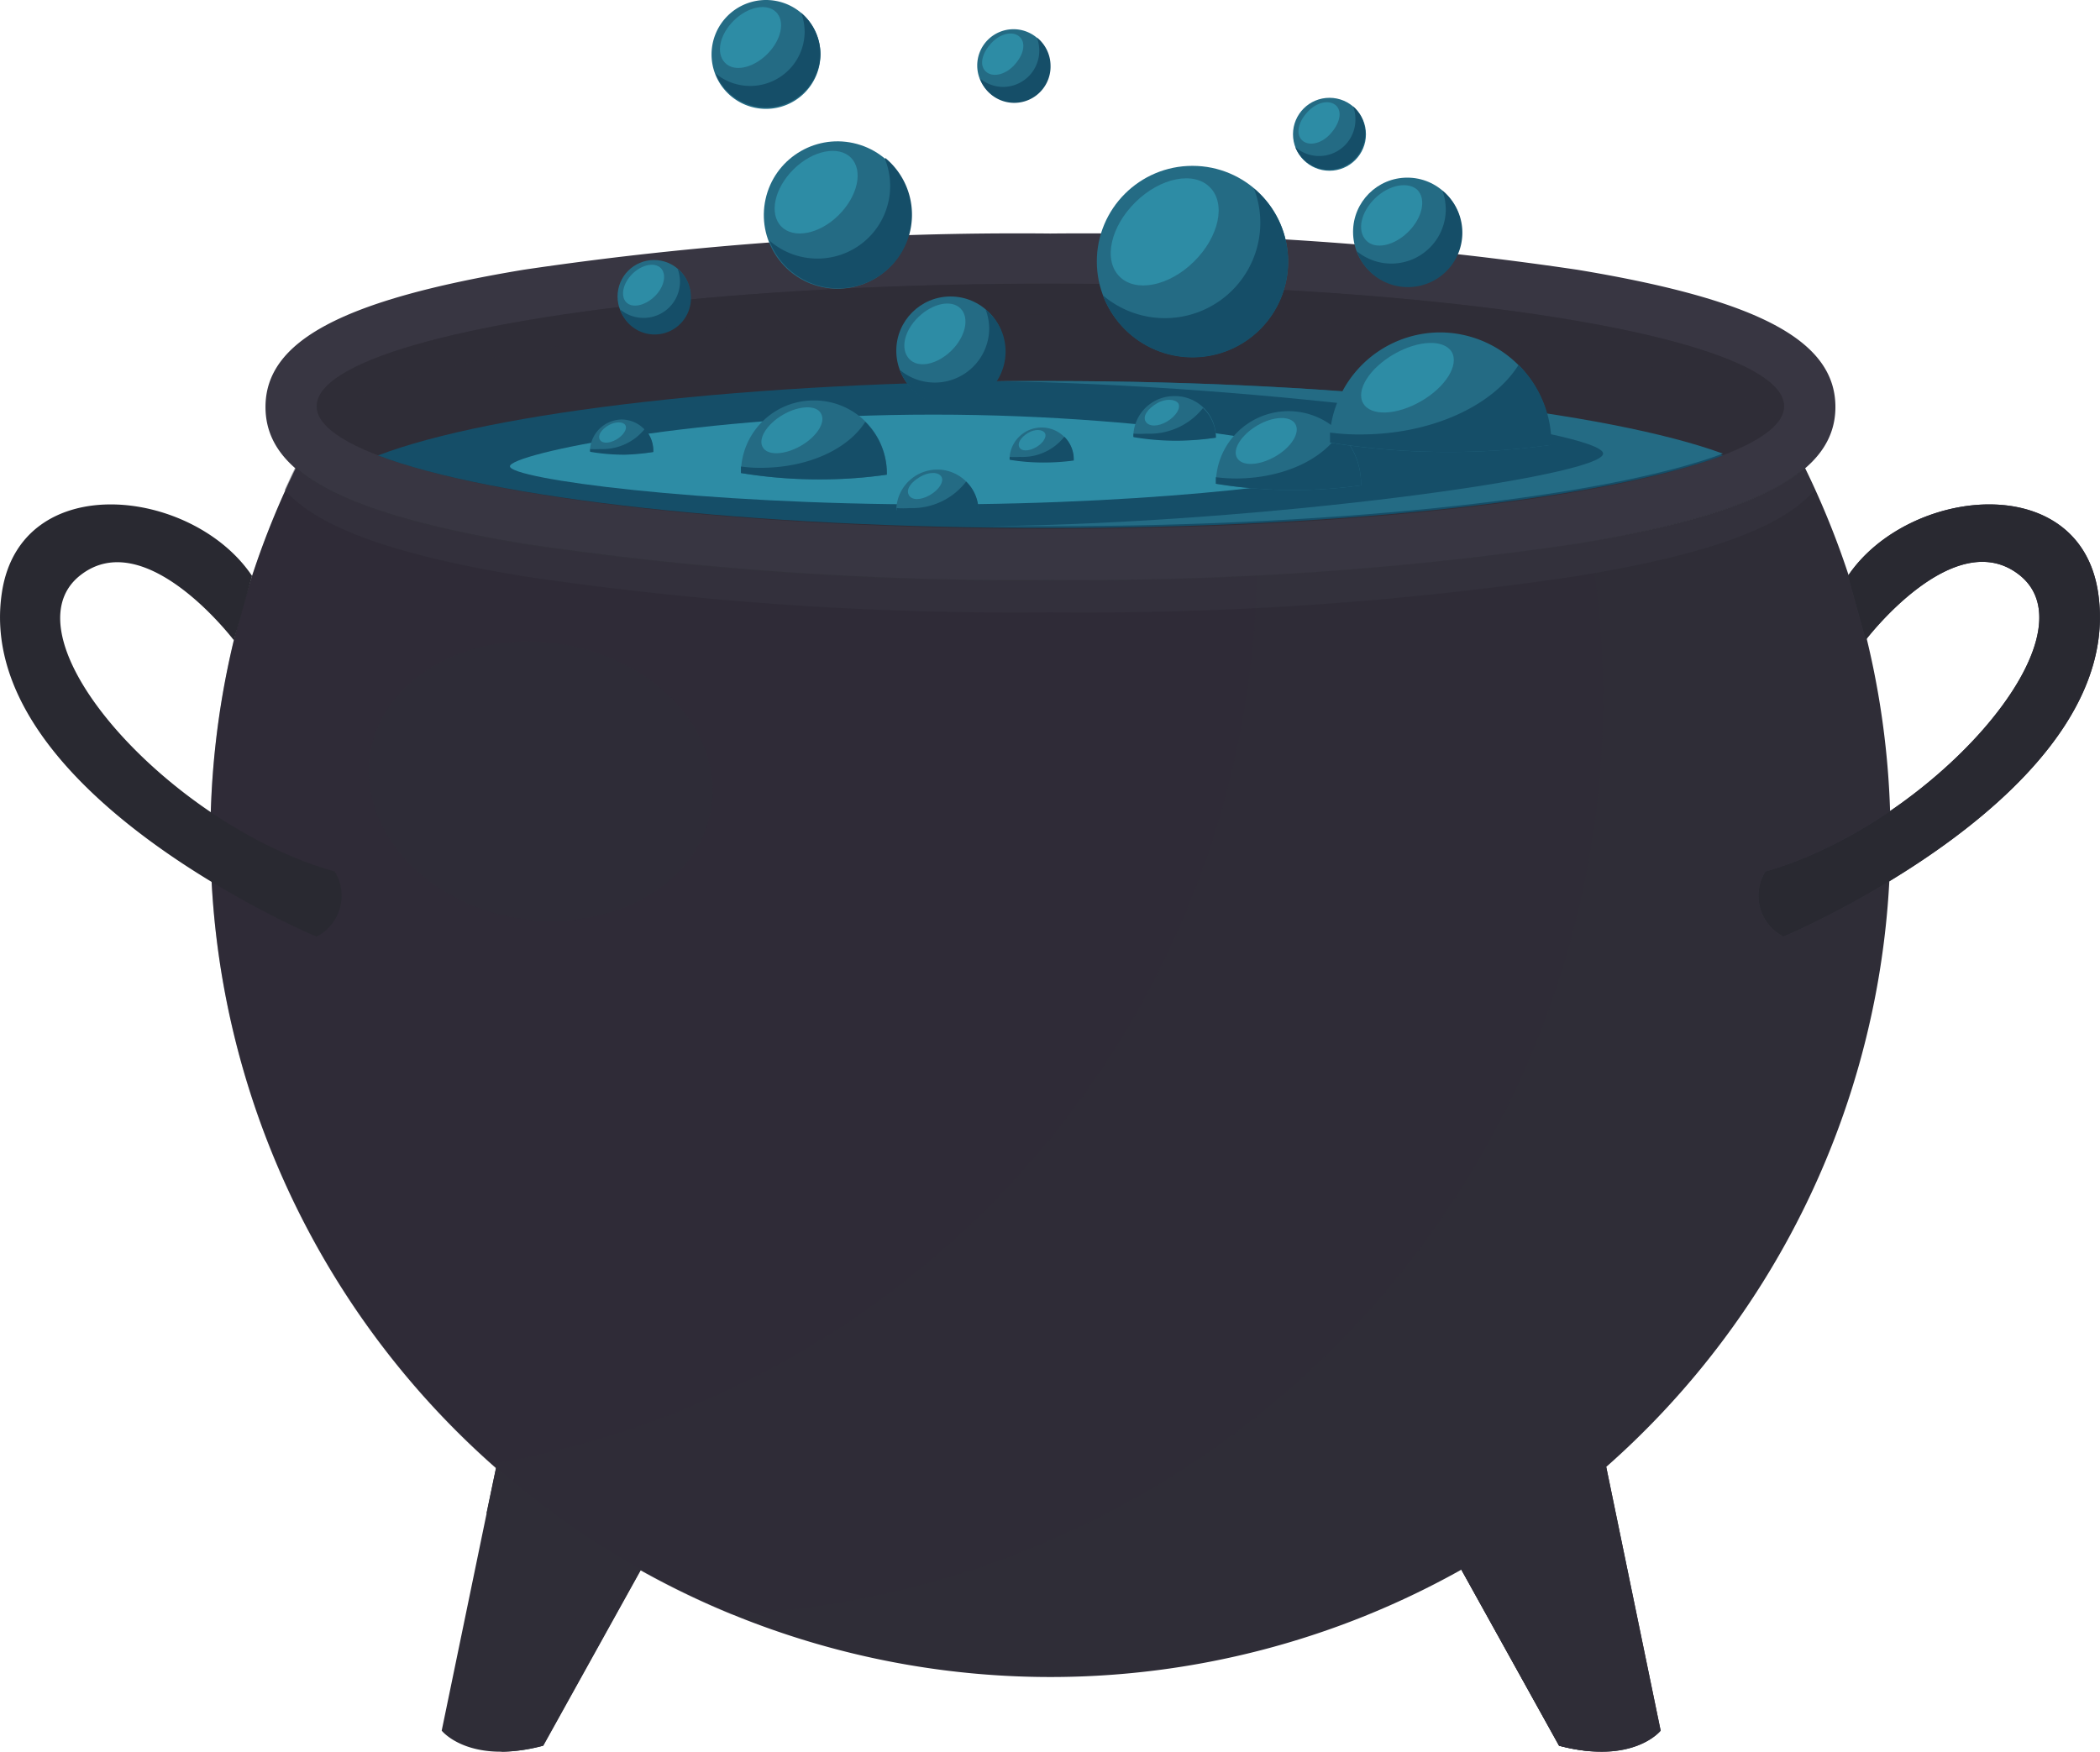 <svg xmlns="http://www.w3.org/2000/svg" viewBox="0 0 115.72 96.54"><defs><style>.cls-1{isolation:isolate;}.cls-10,.cls-2{fill:#383642;}.cls-3,.cls-4,.cls-7,.cls-8,.cls-9{fill:#2f2d37;}.cls-4{opacity:0.62;}.cls-10,.cls-4,.cls-8{mix-blend-mode:multiply;}.cls-5{fill:#154e68;}.cls-6{fill:#246b84;}.cls-7{opacity:0.15;}.cls-7,.cls-9{mix-blend-mode:screen;}.cls-9{opacity:0.31;}.cls-10{opacity:0.48;}.cls-11{fill:#292931;}.cls-12{fill:#2d8ca5;}</style></defs><title>Mesa de trabajo 30</title><g class="cls-1"><g id="Layer_1" data-name="Layer 1"><path class="cls-2" d="M57.88,32a185.48,185.48,0,0,1-29.05-2c-10-1.66-14.2-3.93-14.2-7.57s4.24-5.9,14.2-7.56a185.48,185.48,0,0,1,29.05-2,185.71,185.71,0,0,1,29.06,2c10,1.66,14.2,3.92,14.2,7.56S96.89,28.3,86.94,30A185.71,185.71,0,0,1,57.88,32Z"/><ellipse class="cls-3" cx="57.88" cy="22.39" rx="40.43" ry="6.76"/><path class="cls-4" d="M57.88,17.35c20.59,0,37.58,2.57,40.1,5.9a1.45,1.45,0,0,0,.33-.86c0-3.73-18.1-6.75-40.43-6.75s-40.42,3-40.42,6.75a1.45,1.45,0,0,0,.33.86C20.31,19.92,37.29,17.35,57.88,17.35Z"/><path class="cls-5" d="M20.83,25.1c6.24,2.38,20.48,4,37.05,4s30.82-1.67,37.06-4C88.7,22.71,74.46,21,57.88,21S27.07,22.71,20.83,25.1Z"/><path class="cls-6" d="M57.88,21q-1.66,0-3.3,0c15.15.2,33.78,2.75,33.76,4s-18.61,3.82-33.76,4l3.3,0c16.58,0,30.82-1.67,37.06-4C88.7,22.71,74.46,21,57.88,21Z"/><path class="cls-3" d="M99.46,25.78c-2.07,1.78-6.1,3.11-12.52,4.18a185.71,185.71,0,0,1-29.06,2,185.48,185.48,0,0,1-29.05-2c-6.42-1.07-10.45-2.4-12.52-4.18a46.29,46.29,0,1,0,83.15,0Z"/><path class="cls-7" d="M57.88,32a185.48,185.48,0,0,1-29.05-2c-6.42-1.07-10.45-2.4-12.52-4.18a46.27,46.27,0,0,0,24,63.16A50.55,50.55,0,0,0,87.6,29.84l-.66.12A185.71,185.71,0,0,1,57.88,32Z"/><path class="cls-7" d="M69.26,31.71c-3.66.17-7.48.27-11.38.27a185.48,185.48,0,0,1-29.05-2c-6.42-1.07-10.45-2.4-12.52-4.18a46.25,46.25,0,0,0,10.8,54.89A50.66,50.66,0,0,0,69.26,31.71Z"/><path class="cls-3" d="M27.34,80.87l-3,14.51s1.51,1.91,5.6.83l5.39-9.71A46.81,46.81,0,0,1,27.34,80.87Z"/><path class="cls-8" d="M27.34,80.87l-.53,2.52c1.86,1.46,4.47,2.88,5,4.67s-4.18,8.48-4.18,8.48a9.07,9.07,0,0,0,2.29-.33l5.39-9.71A46.81,46.81,0,0,1,27.34,80.87Z"/><path class="cls-3" d="M88.46,80.84a46.47,46.47,0,0,1-7.95,5.64l5.4,9.73c4.09,1.08,5.6-.83,5.6-.83l-3-14.54Z"/><path class="cls-3" d="M88.46,80.84a46.47,46.47,0,0,1-7.95,5.64l5.4,9.73c4.09,1.08,5.6-.83,5.6-.83l-3-14.54Z"/><path class="cls-8" d="M84.13,88.13c.66-2.34,3-2.89,4.93-4.45l-.59-2.84h0a46.47,46.47,0,0,1-7.95,5.64l5.4,9.73a9.35,9.35,0,0,0,1.71.3S83.6,90,84.13,88.13Z"/><path class="cls-9" d="M39.19,44.61c-.71,4.17-5.5,6.84-10.68,6s-8.82-5-8.11-9.15,5.5-6.84,10.68-5.95S39.9,40.44,39.19,44.61Z"/><path class="cls-10" d="M100,27c-.19-.41-.38-.83-.58-1.24-2.07,1.78-6.1,3.11-12.52,4.18a185.71,185.71,0,0,1-29.06,2,185.48,185.48,0,0,1-29.05-2c-6.42-1.07-10.45-2.4-12.52-4.18-.2.41-.39.83-.58,1.24,1.83,2.08,6,3.57,13.1,4.75a184.27,184.27,0,0,0,29.05,2,184.5,184.5,0,0,0,29.06-2C94,30.59,98.21,29.1,100,27Z"/><path class="cls-2" d="M101.83,31.74c3.27-4.87,12.72-5.93,13.78.88,1.7,11-17.33,19-17.33,19a2.53,2.53,0,0,1-1-3.59c9.07-2.58,18.32-12.92,14-16.34-3.6-2.84-8.47,3.58-8.47,3.58Z"/><path class="cls-11" d="M101.83,31.74c3.27-4.87,12.72-5.93,13.78.88,1.7,11-17.33,19-17.33,19a2.53,2.53,0,0,1-1-3.59c9.07-2.58,18.32-12.92,14-16.34-3.6-2.84-8.47,3.58-8.47,3.58Z"/><path class="cls-11" d="M13.89,31.74c-3.27-4.87-12.72-5.93-13.78.88-1.71,11,17.33,19,17.33,19a2.53,2.53,0,0,0,1-3.59C9.33,45.47.08,35.13,4.42,31.71c3.6-2.84,8.47,3.58,8.47,3.58Z"/><path class="cls-12" d="M74.76,25.7c0,.69-10.45,2.1-23.33,2.1S28.1,26.39,28.1,25.7s10.44-2.85,23.33-2.85S74.76,25,74.76,25.7Z"/><circle class="cls-6" cx="52.38" cy="19.33" r="2.99"/><path class="cls-5" d="M54.31,17.05a3.07,3.07,0,0,1,.2,1.06,3,3,0,0,1-4.92,2.28,3,3,0,1,0,4.72-3.34Z"/><path class="cls-12" d="M52.93,17c.51.51.28,1.55-.5,2.32s-1.83,1-2.33.46-.28-1.55.51-2.31S52.43,16.5,52.93,17Z"/><path class="cls-6" d="M45.21,3a3,3,0,1,1-3-3A3,3,0,0,1,45.21,3Z"/><path class="cls-5" d="M44.15.71a3.05,3.05,0,0,1,.19,1.05,3,3,0,0,1-4.91,2.29A3,3,0,0,0,45.21,3,3,3,0,0,0,44.15.71Z"/><path class="cls-12" d="M42.77.67c.51.51.28,1.55-.5,2.32s-1.83,1-2.33.46-.28-1.55.5-2.32S42.27.16,42.77.67Z"/><circle class="cls-6" cx="77.55" cy="12.78" r="2.99"/><path class="cls-5" d="M79.48,10.5a3.07,3.07,0,0,1,.19,1.06,3,3,0,0,1-4.91,2.28,3,3,0,1,0,4.72-3.34Z"/><path class="cls-12" d="M78.1,10.46c.51.51.28,1.55-.5,2.32s-1.83,1-2.33.46-.28-1.55.5-2.31S77.6,10,78.1,10.46Z"/><circle class="cls-6" cx="46.15" cy="11.85" r="4.06" transform="translate(24.63 54.36) rotate(-77.55)"/><path class="cls-5" d="M48.76,8.75A4,4,0,0,1,45,14.25a4,4,0,0,1-2.61-1,4.06,4.06,0,1,0,6.4-4.54Z"/><path class="cls-12" d="M46.9,8.7c.68.7.37,2.11-.69,3.16s-2.48,1.32-3.16.62-.38-2.1.68-3.15S46.22,8,46.9,8.7Z"/><path class="cls-6" d="M57.85,3.61a2,2,0,1,1-2-2A2,2,0,0,1,57.85,3.61Z"/><path class="cls-5" d="M57.14,2.07a2.18,2.18,0,0,1,.13.72,2,2,0,0,1-2,2A2,2,0,0,1,54,4.32a2,2,0,0,0,3.89-.71A2,2,0,0,0,57.14,2.07Z"/><path class="cls-12" d="M56.21,2.05c.34.35.19,1-.34,1.56s-1.23.66-1.57.31-.19-1,.34-1.56S55.87,1.7,56.21,2.05Z"/><circle class="cls-6" cx="73.26" cy="7.4" r="2.01"/><path class="cls-5" d="M74.56,5.86a1.87,1.87,0,0,1,.13.71,2,2,0,0,1-3.31,1.54,2,2,0,1,0,3.18-2.25Z"/><path class="cls-12" d="M73.64,5.83c.34.35.18,1-.35,1.57s-1.23.66-1.56.31-.19-1,.34-1.56S73.3,5.49,73.64,5.83Z"/><circle class="cls-6" cx="36.04" cy="16.34" r="2.01"/><path class="cls-5" d="M37.34,14.81a2.08,2.08,0,0,1,.13.71,2,2,0,0,1-2,2,2,2,0,0,1-1.3-.47,2,2,0,0,0,3.9-.72A2,2,0,0,0,37.34,14.81Z"/><path class="cls-12" d="M36.42,14.78c.33.35.18,1.05-.35,1.56s-1.23.66-1.56.32-.19-1.05.34-1.57S36.08,14.44,36.42,14.78Z"/><circle class="cls-6" cx="65.71" cy="14.41" r="5.27"/><path class="cls-5" d="M69.1,10.39a5.26,5.26,0,0,1-8.32,5.89,5.27,5.27,0,1,0,8.32-5.89Z"/><path class="cls-12" d="M66.68,10.33c.89.9.49,2.73-.89,4.09s-3.22,1.72-4.11.81-.49-2.73.89-4.09S65.8,9.42,66.68,10.33Z"/><path class="cls-6" d="M44.83,22.07a4,4,0,0,0-4,4,26.43,26.43,0,0,0,4.32.35,25.76,25.76,0,0,0,3.72-.26s0,0,0-.06A4,4,0,0,0,44.83,22.07Z"/><path class="cls-5" d="M47.68,23.25c-.91,1.44-3,2.48-5.57,2.53a7.67,7.67,0,0,1-1.28-.07c0,.12,0,.24,0,.36a26.43,26.43,0,0,0,4.32.35,25.76,25.76,0,0,0,3.72-.26s0,0,0-.06A4,4,0,0,0,47.68,23.25Z"/><path class="cls-12" d="M45.24,22.79c.28.47-.22,1.27-1.11,1.78s-1.83.55-2.1.08.22-1.27,1.11-1.79S45,22.31,45.24,22.79Z"/><path class="cls-6" d="M71,22.66a4,4,0,0,0-4,4,26.55,26.55,0,0,0,4.33.35A27.27,27.27,0,0,0,75,26.75v-.06A4,4,0,0,0,71,22.66Z"/><path class="cls-5" d="M73.82,23.84c-.9,1.44-3,2.48-5.56,2.53A9.13,9.13,0,0,1,67,26.3c0,.12,0,.24,0,.36a26.55,26.55,0,0,0,4.33.35A27.27,27.27,0,0,0,75,26.75v-.06A4,4,0,0,0,73.82,23.84Z"/><path class="cls-12" d="M71.38,23.37c.28.48-.22,1.28-1.11,1.79s-1.82.55-2.1.08.23-1.27,1.11-1.79S71.11,22.9,71.38,23.37Z"/><path class="cls-6" d="M79.36,18.32a6.11,6.11,0,0,0-6.1,6.07,40.77,40.77,0,0,0,6.56.52,40.18,40.18,0,0,0,5.64-.39s0-.06,0-.09A6.12,6.12,0,0,0,79.36,18.32Z"/><path class="cls-5" d="M83.68,20.11c-1.37,2.19-4.62,3.76-8.44,3.83a12.49,12.49,0,0,1-1.95-.1c0,.18,0,.36,0,.55a40.77,40.77,0,0,0,6.56.52,40.18,40.18,0,0,0,5.64-.39s0-.06,0-.09A6.12,6.12,0,0,0,83.68,20.11Z"/><path class="cls-12" d="M80,19.4c.41.72-.34,1.93-1.69,2.71s-2.77.84-3.19.12.34-1.93,1.69-2.71S79.57,18.69,80,19.4Z"/><path class="cls-6" d="M51.65,25.88a2.26,2.26,0,0,0-2.26,2.24,15.58,15.58,0,0,0,4.51.05v0A2.25,2.25,0,0,0,51.65,25.88Z"/><path class="cls-5" d="M53.24,26.54A3.74,3.74,0,0,1,50.13,28a4.25,4.25,0,0,1-.72,0,1.23,1.23,0,0,0,0,.2,15.58,15.58,0,0,0,4.51.05v0A2.24,2.24,0,0,0,53.24,26.54Z"/><path class="cls-12" d="M51.88,26.28c.15.26-.13.71-.63,1s-1,.31-1.17,0,.12-.71.62-1S51.72,26,51.88,26.28Z"/><path class="cls-6" d="M64.7,21.83a2.25,2.25,0,0,0-2.25,2.23,14.11,14.11,0,0,0,2.42.2A15.23,15.23,0,0,0,67,24.12v0A2.25,2.25,0,0,0,64.7,21.83Z"/><path class="cls-5" d="M66.29,22.49a3.76,3.76,0,0,1-3.11,1.41,5.62,5.62,0,0,1-.72,0,1.21,1.21,0,0,0,0,.19,14.11,14.11,0,0,0,2.42.2A15.23,15.23,0,0,0,67,24.12v0A2.24,2.24,0,0,0,66.29,22.49Z"/><path class="cls-12" d="M64.93,22.23c.15.26-.13.71-.62,1s-1,.3-1.18,0,.13-.71.62-1S64.77,22,64.93,22.23Z"/><path class="cls-6" d="M57.4,23.56a1.77,1.77,0,0,0-1.77,1.75,11.26,11.26,0,0,0,1.9.15,12,12,0,0,0,1.63-.11v0A1.76,1.76,0,0,0,57.4,23.56Z"/><path class="cls-5" d="M58.65,24.07a2.94,2.94,0,0,1-2.45,1.11,3.44,3.44,0,0,1-.56,0c0,.05,0,.11,0,.16a11.26,11.26,0,0,0,1.9.15,12,12,0,0,0,1.63-.11v0A1.75,1.75,0,0,0,58.65,24.07Z"/><path class="cls-12" d="M57.58,23.87c.12.2-.1.56-.49.78s-.8.24-.92,0,.1-.56.48-.79S57.46,23.66,57.58,23.87Z"/><path class="cls-6" d="M34.28,23.12a1.77,1.77,0,0,0-1.77,1.75,11.22,11.22,0,0,0,1.9.16A12,12,0,0,0,36,24.91v0A1.76,1.76,0,0,0,34.28,23.12Z"/><path class="cls-5" d="M35.53,23.64a3,3,0,0,1-2.45,1.11,5.12,5.12,0,0,1-.56,0c0,.05,0,.1,0,.15a11.22,11.22,0,0,0,1.9.16A12,12,0,0,0,36,24.91v0A1.75,1.75,0,0,0,35.53,23.64Z"/><path class="cls-12" d="M34.46,23.43c.12.21-.1.56-.49.79s-.8.24-.92,0,.1-.56.48-.78S34.34,23.23,34.46,23.43Z"/></g></g></svg>